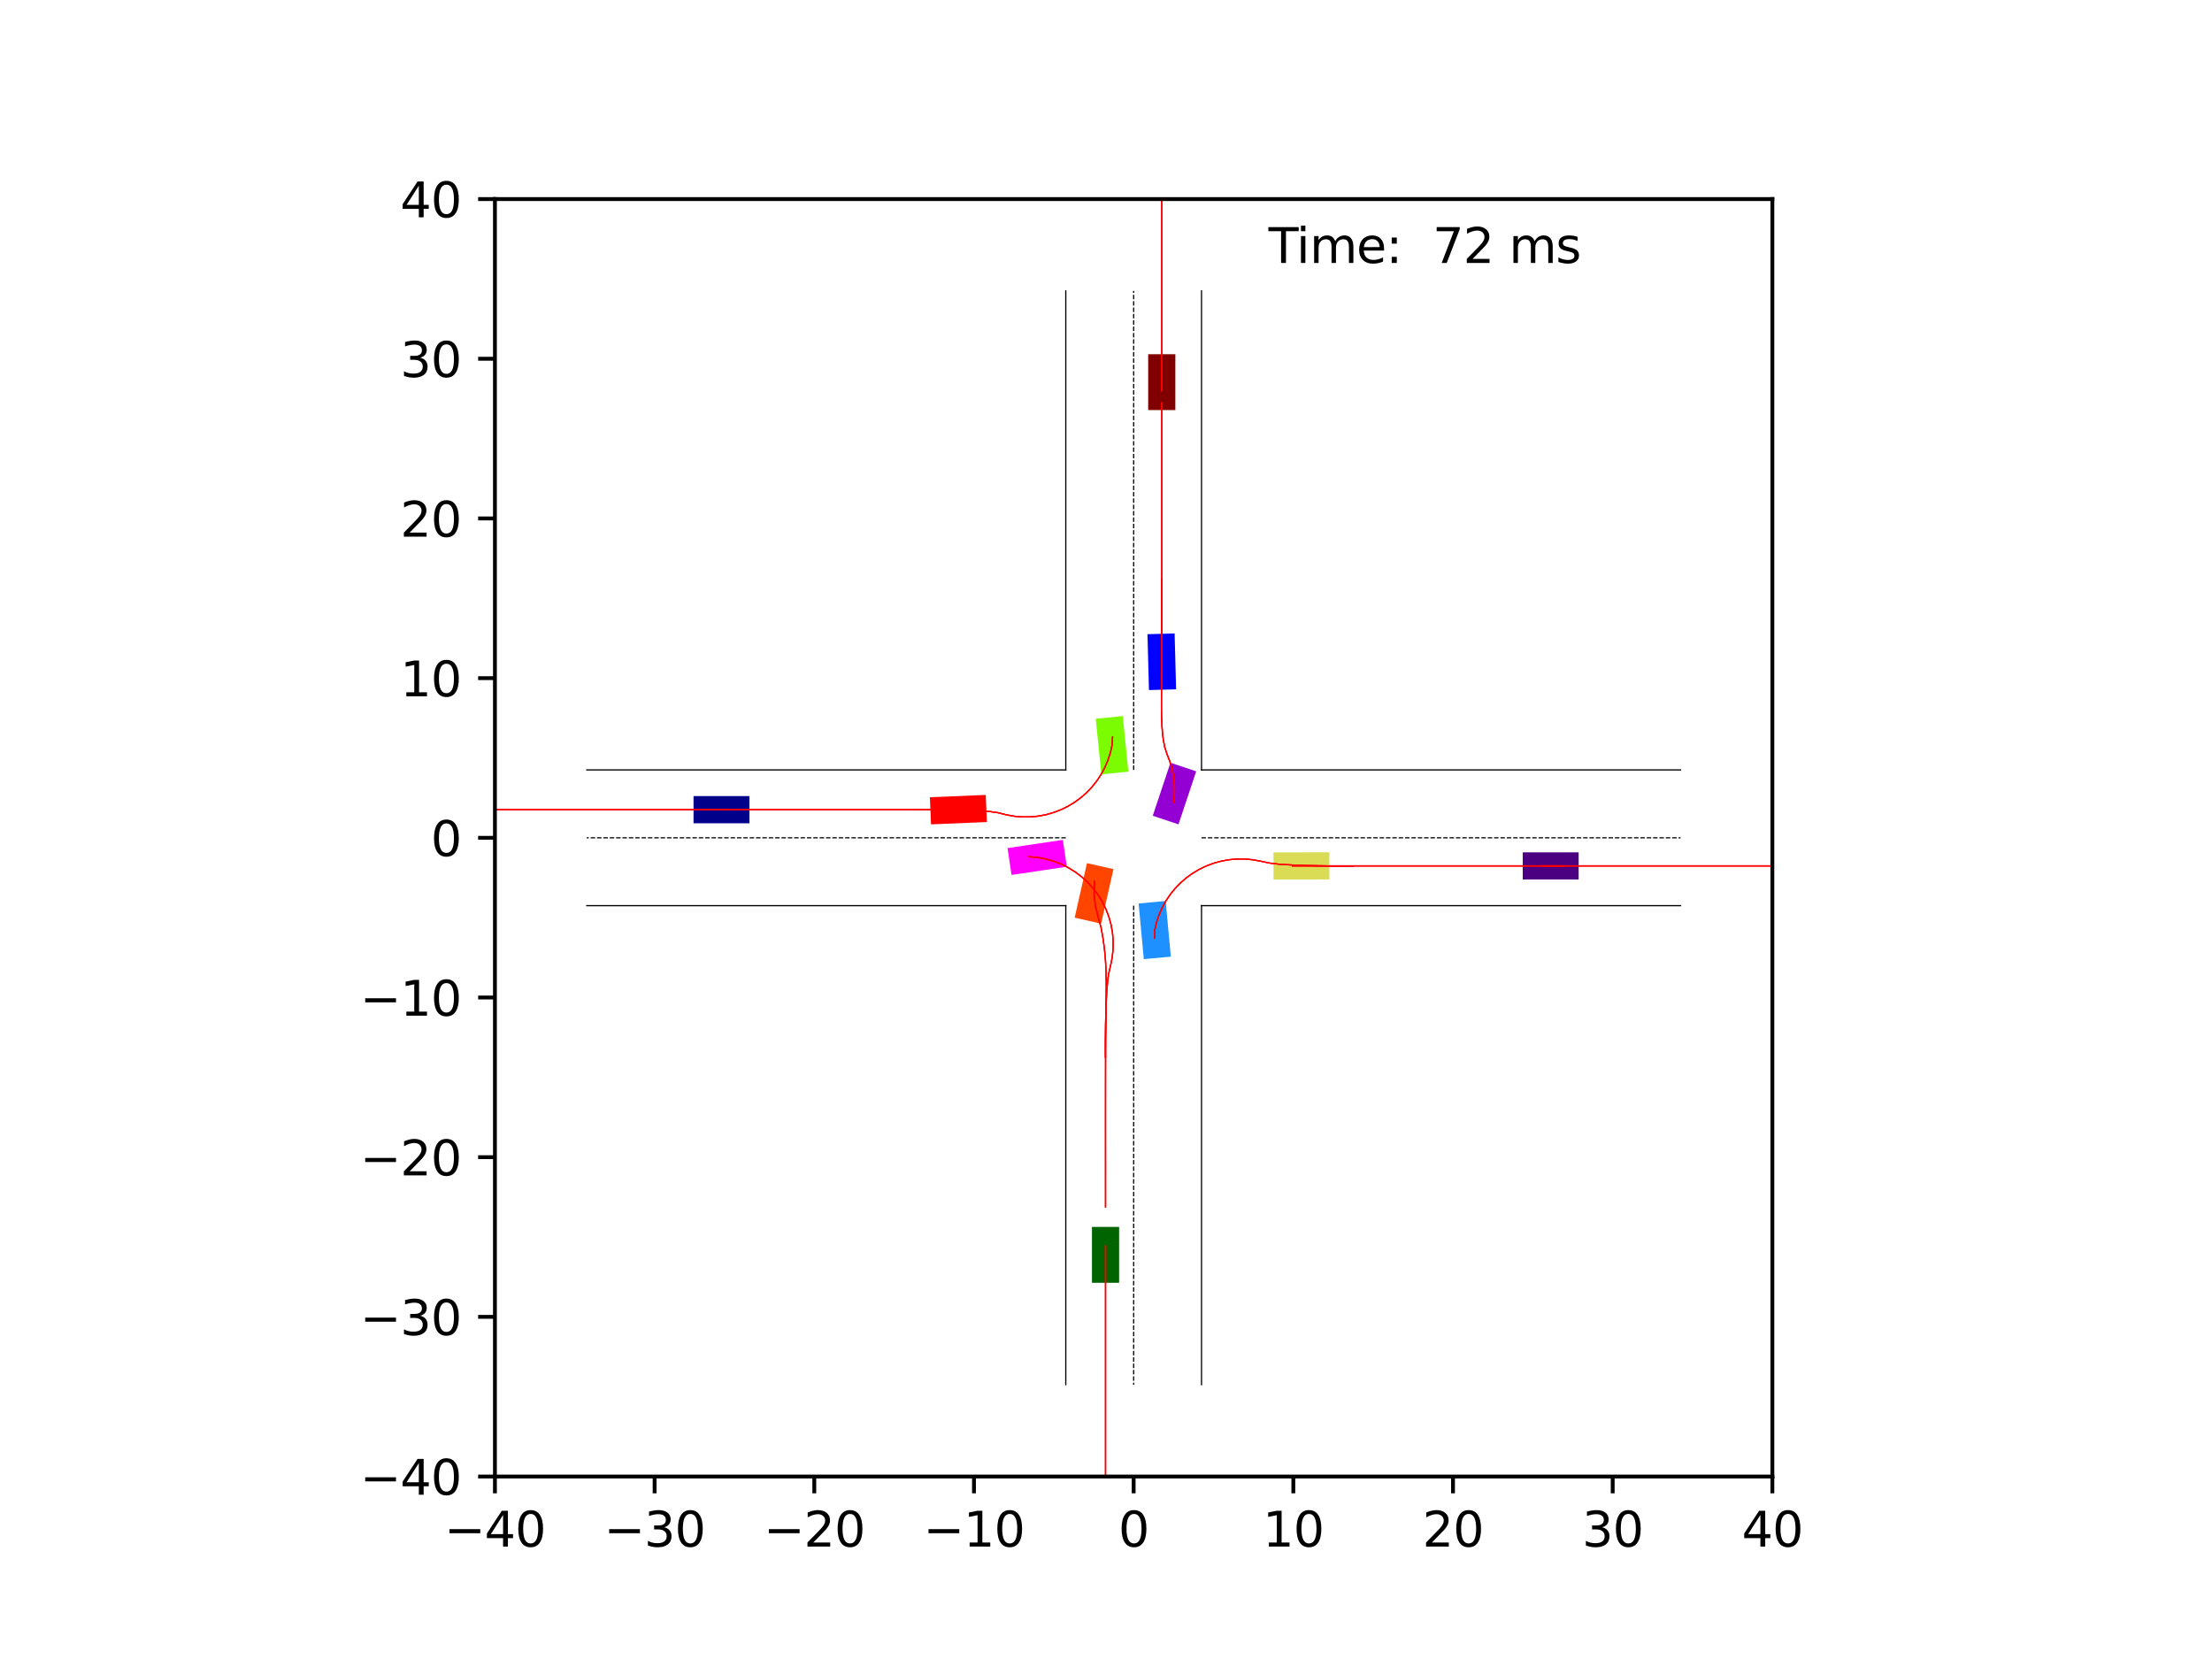 <?xml version="1.0" encoding="utf-8" standalone="no"?>
<!DOCTYPE svg PUBLIC "-//W3C//DTD SVG 1.1//EN"
  "http://www.w3.org/Graphics/SVG/1.1/DTD/svg11.dtd">
<svg xmlns:xlink="http://www.w3.org/1999/xlink" width="460.8pt" height="345.6pt" viewBox="0 0 460.8 345.6" xmlns="http://www.w3.org/2000/svg" version="1.1">
 <defs>
  <style type="text/css">*{stroke-linejoin: round; stroke-linecap: butt}</style>
 </defs>
 <g id="figure_1">
  <g id="patch_1">
   <path d="M 0 345.6 
L 460.8 345.6 
L 460.8 0 
L 0 0 
z
" style="fill: #ffffff"/>
  </g>
  <g id="axes_1">
   <g id="patch_2">
    <path d="M 103.104 307.584 
L 369.216 307.584 
L 369.216 41.472 
L 103.104 41.472 
z
" style="fill: #ffffff"/>
   </g>
   <g id="patch_3">
    <path d="M 156.118 165.844 
L 144.475 165.845 
L 144.476 171.5 
L 156.118 171.499 
z
" clip-path="url(#p93fd7bf0ef)" style="fill: #00008b"/>
   </g>
   <g id="patch_4">
    <path d="M 244.843 85.43 
L 244.843 73.788 
L 239.188 73.788 
L 239.189 85.43 
z
" clip-path="url(#p93fd7bf0ef)" style="fill: #800000"/>
   </g>
   <g id="patch_5">
    <path d="M 227.476 255.587 
L 227.477 267.229 
L 233.132 267.229 
L 233.131 255.587 
z
" clip-path="url(#p93fd7bf0ef)" style="fill: #006400"/>
   </g>
   <g id="patch_6">
    <path d="M 317.218 183.211 
L 328.861 183.211 
L 328.861 177.556 
L 317.218 177.556 
z
" clip-path="url(#p93fd7bf0ef)" style="fill: #4b0082"/>
   </g>
   <g id="patch_7">
    <path d="M 245.003 143.6 
L 244.694 131.962 
L 239.041 132.112 
L 239.35 143.75 
z
" clip-path="url(#p93fd7bf0ef)" style="fill: #0000ff"/>
   </g>
   <g id="patch_8">
    <path d="M 205.349 165.597 
L 193.717 166.079 
L 193.951 171.729 
L 205.583 171.248 
z
" clip-path="url(#p93fd7bf0ef)" style="fill: #ff0000"/>
   </g>
   <g id="patch_9">
    <path d="M 265.296 183.221 
L 276.939 183.204 
L 276.93 177.549 
L 265.288 177.566 
z
" clip-path="url(#p93fd7bf0ef)" style="fill: #dbdc56"/>
   </g>
   <g id="patch_10">
    <path d="M 245.505 171.728 
L 249.189 160.683 
L 243.825 158.894 
L 240.141 169.938 
z
" clip-path="url(#p93fd7bf0ef)" style="fill: #9400d3"/>
   </g>
   <g id="patch_11">
    <path d="M 243.905 199.284 
L 242.825 187.692 
L 237.194 188.216 
L 238.274 199.808 
z
" clip-path="url(#p93fd7bf0ef)" style="fill: #1e90ff"/>
   </g>
   <g id="patch_12">
    <path d="M 226.437 179.812 
L 223.874 191.169 
L 229.39 192.414 
L 231.953 181.057 
z
" clip-path="url(#p93fd7bf0ef)" style="fill: #ff4500"/>
   </g>
   <g id="patch_13">
    <path d="M 228.263 149.732 
L 229.431 161.315 
L 235.057 160.748 
L 233.89 149.165 
z
" clip-path="url(#p93fd7bf0ef)" style="fill: #7cfc00"/>
   </g>
   <g id="patch_14">
    <path d="M 210.722 182.266 
L 222.238 180.555 
L 221.406 174.961 
L 209.89 176.673 
z
" clip-path="url(#p93fd7bf0ef)" style="fill: #ff00ff"/>
   </g>
   <g id="matplotlib.axis_1">
    <g id="xtick_1">
     <g id="line2d_1">
      <defs>
       <path id="m3664835c4f" d="M 0 0 
L 0 3.5 
" style="stroke: #000000; stroke-width: 0.8"/>
      </defs>
      <g>
       <use xlink:href="#m3664835c4f" x="103.104" y="307.584" style="stroke: #000000; stroke-width: 0.8"/>
      </g>
     </g>
     <g id="text_1">
      <!-- −40 -->
      <g transform="translate(92.552 322.182) scale(0.1 -0.1)">
       <defs>
        <path id="DejaVuSans-2212" d="M 678 2272 
L 4684 2272 
L 4684 1741 
L 678 1741 
L 678 2272 
z
" transform="scale(0.016)"/>
        <path id="DejaVuSans-34" d="M 2419 4116 
L 825 1625 
L 2419 1625 
L 2419 4116 
z
M 2253 4666 
L 3047 4666 
L 3047 1625 
L 3713 1625 
L 3713 1100 
L 3047 1100 
L 3047 0 
L 2419 0 
L 2419 1100 
L 313 1100 
L 313 1709 
L 2253 4666 
z
" transform="scale(0.016)"/>
        <path id="DejaVuSans-30" d="M 2034 4250 
Q 1547 4250 1301 3770 
Q 1056 3291 1056 2328 
Q 1056 1369 1301 889 
Q 1547 409 2034 409 
Q 2525 409 2770 889 
Q 3016 1369 3016 2328 
Q 3016 3291 2770 3770 
Q 2525 4250 2034 4250 
z
M 2034 4750 
Q 2819 4750 3233 4129 
Q 3647 3509 3647 2328 
Q 3647 1150 3233 529 
Q 2819 -91 2034 -91 
Q 1250 -91 836 529 
Q 422 1150 422 2328 
Q 422 3509 836 4129 
Q 1250 4750 2034 4750 
z
" transform="scale(0.016)"/>
       </defs>
       <use xlink:href="#DejaVuSans-2212"/>
       <use xlink:href="#DejaVuSans-34" x="83.789"/>
       <use xlink:href="#DejaVuSans-30" x="147.412"/>
      </g>
     </g>
    </g>
    <g id="xtick_2">
     <g id="line2d_2">
      <g>
       <use xlink:href="#m3664835c4f" x="136.368" y="307.584" style="stroke: #000000; stroke-width: 0.8"/>
      </g>
     </g>
     <g id="text_2">
      <!-- −30 -->
      <g transform="translate(125.816 322.182) scale(0.1 -0.1)">
       <defs>
        <path id="DejaVuSans-33" d="M 2597 2516 
Q 3050 2419 3304 2112 
Q 3559 1806 3559 1356 
Q 3559 666 3084 287 
Q 2609 -91 1734 -91 
Q 1441 -91 1130 -33 
Q 819 25 488 141 
L 488 750 
Q 750 597 1062 519 
Q 1375 441 1716 441 
Q 2309 441 2620 675 
Q 2931 909 2931 1356 
Q 2931 1769 2642 2001 
Q 2353 2234 1838 2234 
L 1294 2234 
L 1294 2753 
L 1863 2753 
Q 2328 2753 2575 2939 
Q 2822 3125 2822 3475 
Q 2822 3834 2567 4026 
Q 2313 4219 1838 4219 
Q 1578 4219 1281 4162 
Q 984 4106 628 3988 
L 628 4550 
Q 988 4650 1302 4700 
Q 1616 4750 1894 4750 
Q 2613 4750 3031 4423 
Q 3450 4097 3450 3541 
Q 3450 3153 3228 2886 
Q 3006 2619 2597 2516 
z
" transform="scale(0.016)"/>
       </defs>
       <use xlink:href="#DejaVuSans-2212"/>
       <use xlink:href="#DejaVuSans-33" x="83.789"/>
       <use xlink:href="#DejaVuSans-30" x="147.412"/>
      </g>
     </g>
    </g>
    <g id="xtick_3">
     <g id="line2d_3">
      <g>
       <use xlink:href="#m3664835c4f" x="169.632" y="307.584" style="stroke: #000000; stroke-width: 0.8"/>
      </g>
     </g>
     <g id="text_3">
      <!-- −20 -->
      <g transform="translate(159.08 322.182) scale(0.1 -0.1)">
       <defs>
        <path id="DejaVuSans-32" d="M 1228 531 
L 3431 531 
L 3431 0 
L 469 0 
L 469 531 
Q 828 903 1448 1529 
Q 2069 2156 2228 2338 
Q 2531 2678 2651 2914 
Q 2772 3150 2772 3378 
Q 2772 3750 2511 3984 
Q 2250 4219 1831 4219 
Q 1534 4219 1204 4116 
Q 875 4013 500 3803 
L 500 4441 
Q 881 4594 1212 4672 
Q 1544 4750 1819 4750 
Q 2544 4750 2975 4387 
Q 3406 4025 3406 3419 
Q 3406 3131 3298 2873 
Q 3191 2616 2906 2266 
Q 2828 2175 2409 1742 
Q 1991 1309 1228 531 
z
" transform="scale(0.016)"/>
       </defs>
       <use xlink:href="#DejaVuSans-2212"/>
       <use xlink:href="#DejaVuSans-32" x="83.789"/>
       <use xlink:href="#DejaVuSans-30" x="147.412"/>
      </g>
     </g>
    </g>
    <g id="xtick_4">
     <g id="line2d_4">
      <g>
       <use xlink:href="#m3664835c4f" x="202.896" y="307.584" style="stroke: #000000; stroke-width: 0.8"/>
      </g>
     </g>
     <g id="text_4">
      <!-- −10 -->
      <g transform="translate(192.344 322.182) scale(0.1 -0.1)">
       <defs>
        <path id="DejaVuSans-31" d="M 794 531 
L 1825 531 
L 1825 4091 
L 703 3866 
L 703 4441 
L 1819 4666 
L 2450 4666 
L 2450 531 
L 3481 531 
L 3481 0 
L 794 0 
L 794 531 
z
" transform="scale(0.016)"/>
       </defs>
       <use xlink:href="#DejaVuSans-2212"/>
       <use xlink:href="#DejaVuSans-31" x="83.789"/>
       <use xlink:href="#DejaVuSans-30" x="147.412"/>
      </g>
     </g>
    </g>
    <g id="xtick_5">
     <g id="line2d_5">
      <g>
       <use xlink:href="#m3664835c4f" x="236.16" y="307.584" style="stroke: #000000; stroke-width: 0.8"/>
      </g>
     </g>
     <g id="text_5">
      <!-- 0 -->
      <g transform="translate(232.979 322.182) scale(0.1 -0.1)">
       <use xlink:href="#DejaVuSans-30"/>
      </g>
     </g>
    </g>
    <g id="xtick_6">
     <g id="line2d_6">
      <g>
       <use xlink:href="#m3664835c4f" x="269.424" y="307.584" style="stroke: #000000; stroke-width: 0.8"/>
      </g>
     </g>
     <g id="text_6">
      <!-- 10 -->
      <g transform="translate(263.062 322.182) scale(0.1 -0.1)">
       <use xlink:href="#DejaVuSans-31"/>
       <use xlink:href="#DejaVuSans-30" x="63.623"/>
      </g>
     </g>
    </g>
    <g id="xtick_7">
     <g id="line2d_7">
      <g>
       <use xlink:href="#m3664835c4f" x="302.688" y="307.584" style="stroke: #000000; stroke-width: 0.8"/>
      </g>
     </g>
     <g id="text_7">
      <!-- 20 -->
      <g transform="translate(296.325 322.182) scale(0.1 -0.1)">
       <use xlink:href="#DejaVuSans-32"/>
       <use xlink:href="#DejaVuSans-30" x="63.623"/>
      </g>
     </g>
    </g>
    <g id="xtick_8">
     <g id="line2d_8">
      <g>
       <use xlink:href="#m3664835c4f" x="335.952" y="307.584" style="stroke: #000000; stroke-width: 0.8"/>
      </g>
     </g>
     <g id="text_8">
      <!-- 30 -->
      <g transform="translate(329.589 322.182) scale(0.1 -0.1)">
       <use xlink:href="#DejaVuSans-33"/>
       <use xlink:href="#DejaVuSans-30" x="63.623"/>
      </g>
     </g>
    </g>
    <g id="xtick_9">
     <g id="line2d_9">
      <g>
       <use xlink:href="#m3664835c4f" x="369.216" y="307.584" style="stroke: #000000; stroke-width: 0.8"/>
      </g>
     </g>
     <g id="text_9">
      <!-- 40 -->
      <g transform="translate(362.853 322.182) scale(0.1 -0.1)">
       <use xlink:href="#DejaVuSans-34"/>
       <use xlink:href="#DejaVuSans-30" x="63.623"/>
      </g>
     </g>
    </g>
   </g>
   <g id="matplotlib.axis_2">
    <g id="ytick_1">
     <g id="line2d_10">
      <defs>
       <path id="m9628ee731e" d="M 0 0 
L -3.5 0 
" style="stroke: #000000; stroke-width: 0.8"/>
      </defs>
      <g>
       <use xlink:href="#m9628ee731e" x="103.104" y="307.584" style="stroke: #000000; stroke-width: 0.8"/>
      </g>
     </g>
     <g id="text_10">
      <!-- −40 -->
      <g transform="translate(74.999 311.383) scale(0.1 -0.1)">
       <use xlink:href="#DejaVuSans-2212"/>
       <use xlink:href="#DejaVuSans-34" x="83.789"/>
       <use xlink:href="#DejaVuSans-30" x="147.412"/>
      </g>
     </g>
    </g>
    <g id="ytick_2">
     <g id="line2d_11">
      <g>
       <use xlink:href="#m9628ee731e" x="103.104" y="274.32" style="stroke: #000000; stroke-width: 0.8"/>
      </g>
     </g>
     <g id="text_11">
      <!-- −30 -->
      <g transform="translate(74.999 278.119) scale(0.1 -0.1)">
       <use xlink:href="#DejaVuSans-2212"/>
       <use xlink:href="#DejaVuSans-33" x="83.789"/>
       <use xlink:href="#DejaVuSans-30" x="147.412"/>
      </g>
     </g>
    </g>
    <g id="ytick_3">
     <g id="line2d_12">
      <g>
       <use xlink:href="#m9628ee731e" x="103.104" y="241.056" style="stroke: #000000; stroke-width: 0.8"/>
      </g>
     </g>
     <g id="text_12">
      <!-- −20 -->
      <g transform="translate(74.999 244.855) scale(0.1 -0.1)">
       <use xlink:href="#DejaVuSans-2212"/>
       <use xlink:href="#DejaVuSans-32" x="83.789"/>
       <use xlink:href="#DejaVuSans-30" x="147.412"/>
      </g>
     </g>
    </g>
    <g id="ytick_4">
     <g id="line2d_13">
      <g>
       <use xlink:href="#m9628ee731e" x="103.104" y="207.792" style="stroke: #000000; stroke-width: 0.8"/>
      </g>
     </g>
     <g id="text_13">
      <!-- −10 -->
      <g transform="translate(74.999 211.591) scale(0.1 -0.1)">
       <use xlink:href="#DejaVuSans-2212"/>
       <use xlink:href="#DejaVuSans-31" x="83.789"/>
       <use xlink:href="#DejaVuSans-30" x="147.412"/>
      </g>
     </g>
    </g>
    <g id="ytick_5">
     <g id="line2d_14">
      <g>
       <use xlink:href="#m9628ee731e" x="103.104" y="174.528" style="stroke: #000000; stroke-width: 0.8"/>
      </g>
     </g>
     <g id="text_14">
      <!-- 0 -->
      <g transform="translate(89.742 178.327) scale(0.1 -0.1)">
       <use xlink:href="#DejaVuSans-30"/>
      </g>
     </g>
    </g>
    <g id="ytick_6">
     <g id="line2d_15">
      <g>
       <use xlink:href="#m9628ee731e" x="103.104" y="141.264" style="stroke: #000000; stroke-width: 0.8"/>
      </g>
     </g>
     <g id="text_15">
      <!-- 10 -->
      <g transform="translate(83.379 145.063) scale(0.1 -0.1)">
       <use xlink:href="#DejaVuSans-31"/>
       <use xlink:href="#DejaVuSans-30" x="63.623"/>
      </g>
     </g>
    </g>
    <g id="ytick_7">
     <g id="line2d_16">
      <g>
       <use xlink:href="#m9628ee731e" x="103.104" y="108" style="stroke: #000000; stroke-width: 0.8"/>
      </g>
     </g>
     <g id="text_16">
      <!-- 20 -->
      <g transform="translate(83.379 111.799) scale(0.1 -0.1)">
       <use xlink:href="#DejaVuSans-32"/>
       <use xlink:href="#DejaVuSans-30" x="63.623"/>
      </g>
     </g>
    </g>
    <g id="ytick_8">
     <g id="line2d_17">
      <g>
       <use xlink:href="#m9628ee731e" x="103.104" y="74.736" style="stroke: #000000; stroke-width: 0.8"/>
      </g>
     </g>
     <g id="text_17">
      <!-- 30 -->
      <g transform="translate(83.379 78.535) scale(0.1 -0.1)">
       <use xlink:href="#DejaVuSans-33"/>
       <use xlink:href="#DejaVuSans-30" x="63.623"/>
      </g>
     </g>
    </g>
    <g id="ytick_9">
     <g id="line2d_18">
      <g>
       <use xlink:href="#m9628ee731e" x="103.104" y="41.472" style="stroke: #000000; stroke-width: 0.8"/>
      </g>
     </g>
     <g id="text_18">
      <!-- 40 -->
      <g transform="translate(83.379 45.271) scale(0.1 -0.1)">
       <use xlink:href="#DejaVuSans-34"/>
       <use xlink:href="#DejaVuSans-30" x="63.623"/>
      </g>
     </g>
    </g>
   </g>
   <g id="line2d_19">
    <path d="M 250.297 288.457 
L 250.297 188.665 
" clip-path="url(#p93fd7bf0ef)" style="fill: none; stroke: #000000; stroke-width: 0.25; stroke-linecap: square"/>
   </g>
   <g id="line2d_20">
    <path d="M 250.297 188.665 
L 350.089 188.665 
" clip-path="url(#p93fd7bf0ef)" style="fill: none; stroke: #000000; stroke-width: 0.25; stroke-linecap: square"/>
   </g>
   <g id="line2d_21">
    <path d="M 350.089 160.391 
L 250.297 160.391 
" clip-path="url(#p93fd7bf0ef)" style="fill: none; stroke: #000000; stroke-width: 0.25; stroke-linecap: square"/>
   </g>
   <g id="line2d_22">
    <path d="M 250.297 160.391 
L 250.297 60.599 
" clip-path="url(#p93fd7bf0ef)" style="fill: none; stroke: #000000; stroke-width: 0.25; stroke-linecap: square"/>
   </g>
   <g id="line2d_23">
    <path d="M 222.023 60.599 
L 222.023 160.391 
" clip-path="url(#p93fd7bf0ef)" style="fill: none; stroke: #000000; stroke-width: 0.25; stroke-linecap: square"/>
   </g>
   <g id="line2d_24">
    <path d="M 222.023 160.391 
L 122.231 160.391 
" clip-path="url(#p93fd7bf0ef)" style="fill: none; stroke: #000000; stroke-width: 0.25; stroke-linecap: square"/>
   </g>
   <g id="line2d_25">
    <path d="M 122.231 188.665 
L 222.023 188.665 
" clip-path="url(#p93fd7bf0ef)" style="fill: none; stroke: #000000; stroke-width: 0.25; stroke-linecap: square"/>
   </g>
   <g id="line2d_26">
    <path d="M 222.023 188.665 
L 222.023 288.457 
" clip-path="url(#p93fd7bf0ef)" style="fill: none; stroke: #000000; stroke-width: 0.25; stroke-linecap: square"/>
   </g>
   <g id="line2d_27">
    <path d="M 250.297 174.528 
L 350.089 174.528 
" clip-path="url(#p93fd7bf0ef)" style="fill: none; stroke-dasharray: 0.925,0.4; stroke-dashoffset: 0; stroke: #000000; stroke-width: 0.25"/>
   </g>
   <g id="line2d_28">
    <path d="M 236.16 160.391 
L 236.16 60.599 
" clip-path="url(#p93fd7bf0ef)" style="fill: none; stroke-dasharray: 0.925,0.4; stroke-dashoffset: 0; stroke: #000000; stroke-width: 0.25"/>
   </g>
   <g id="line2d_29">
    <path d="M 222.023 174.528 
L 122.231 174.528 
" clip-path="url(#p93fd7bf0ef)" style="fill: none; stroke-dasharray: 0.925,0.4; stroke-dashoffset: 0; stroke: #000000; stroke-width: 0.25"/>
   </g>
   <g id="line2d_30">
    <path d="M 236.16 188.665 
L 236.16 288.457 
" clip-path="url(#p93fd7bf0ef)" style="fill: none; stroke-dasharray: 0.925,0.4; stroke-dashoffset: 0; stroke: #000000; stroke-width: 0.25"/>
   </g>
   <g id="line2d_31">
    <path d="M 152.184 168.672 
L 150.297 168.672 
L 148.409 168.672 
L 146.522 168.672 
L 144.634 168.672 
L 142.747 168.672 
L 140.859 168.672 
L 138.972 168.672 
L 137.084 168.672 
L 135.197 168.672 
L 133.309 168.672 
L 131.422 168.672 
L 129.534 168.672 
L 127.647 168.672 
L 125.759 168.672 
L 123.872 168.672 
L 121.984 168.672 
L 120.097 168.672 
L 118.209 168.672 
L 116.322 168.672 
L 114.434 168.672 
L 112.547 168.672 
L 110.659 168.672 
L 108.772 168.672 
L 106.884 168.672 
L 104.996 168.672 
L 103.109 168.672 
L 101.221 168.672 
L 99.334 168.672 
L 97.446 168.672 
L 95.559 168.672 
" clip-path="url(#p93fd7bf0ef)" style="fill: none; stroke: #ff0000; stroke-opacity: 0.2; stroke-width: 0.25; stroke-linecap: square"/>
   </g>
   <g id="line2d_32">
    <path d="M 152.184 168.672 
L 150.297 168.672 
L 148.409 168.672 
L 146.522 168.672 
L 144.634 168.672 
L 142.747 168.672 
L 140.859 168.672 
L 138.972 168.672 
L 137.084 168.672 
L 135.197 168.672 
L 133.309 168.672 
L 131.422 168.672 
L 129.534 168.672 
L 127.647 168.672 
L 125.759 168.672 
L 123.872 168.672 
L 121.984 168.672 
L 120.097 168.672 
L 118.209 168.672 
L 116.322 168.672 
L 114.434 168.672 
L 112.547 168.672 
L 110.659 168.672 
L 108.772 168.672 
L 106.884 168.672 
L 104.996 168.672 
L 103.109 168.672 
L 101.221 168.672 
L 99.334 168.672 
L 97.446 168.672 
L 95.559 168.672 
" clip-path="url(#p93fd7bf0ef)" style="fill: none; stroke: #ff0000; stroke-opacity: 0.4; stroke-width: 0.25; stroke-linecap: square"/>
   </g>
   <g id="line2d_33">
    <path d="M 152.184 168.672 
L 150.297 168.672 
L 148.409 168.672 
L 146.522 168.672 
L 144.634 168.672 
L 142.747 168.672 
L 140.859 168.672 
L 138.972 168.672 
L 137.084 168.672 
L 135.197 168.672 
L 133.309 168.672 
L 131.422 168.672 
L 129.534 168.672 
L 127.647 168.672 
L 125.759 168.672 
L 123.872 168.672 
L 121.984 168.672 
L 120.097 168.672 
L 118.209 168.672 
L 116.322 168.672 
L 114.434 168.672 
L 112.547 168.672 
L 110.659 168.672 
L 108.772 168.672 
L 106.884 168.672 
L 104.996 168.672 
L 103.109 168.672 
L 101.221 168.672 
L 99.334 168.672 
L 97.446 168.672 
L 95.559 168.672 
" clip-path="url(#p93fd7bf0ef)" style="fill: none; stroke: #ff0000; stroke-opacity: 0.6; stroke-width: 0.25; stroke-linecap: square"/>
   </g>
   <g id="line2d_34">
    <path d="M 152.184 168.672 
L 150.297 168.672 
L 148.409 168.672 
L 146.522 168.672 
L 144.634 168.672 
L 142.747 168.672 
L 140.859 168.672 
L 138.972 168.672 
L 137.084 168.672 
L 135.197 168.672 
L 133.309 168.672 
L 131.422 168.672 
L 129.534 168.672 
L 127.647 168.672 
L 125.759 168.672 
L 123.872 168.672 
L 121.984 168.672 
L 120.097 168.672 
L 118.209 168.672 
L 116.322 168.672 
L 114.434 168.672 
L 112.547 168.672 
L 110.659 168.672 
L 108.772 168.672 
L 106.884 168.672 
L 104.996 168.672 
L 103.109 168.672 
L 101.221 168.672 
L 99.334 168.672 
L 97.446 168.672 
L 95.559 168.672 
" clip-path="url(#p93fd7bf0ef)" style="fill: none; stroke: #ff0000; stroke-opacity: 0.8; stroke-width: 0.25; stroke-linecap: square"/>
   </g>
   <g id="line2d_35">
    <path d="M 152.184 168.672 
L 150.297 168.672 
L 148.409 168.672 
L 146.522 168.672 
L 144.634 168.672 
L 142.747 168.672 
L 140.859 168.672 
L 138.972 168.672 
L 137.084 168.672 
L 135.197 168.672 
L 133.309 168.672 
L 131.422 168.672 
L 129.534 168.672 
L 127.647 168.672 
L 125.759 168.672 
L 123.872 168.672 
L 121.984 168.672 
L 120.097 168.672 
L 118.209 168.672 
L 116.322 168.672 
L 114.434 168.672 
L 112.547 168.672 
L 110.659 168.672 
L 108.772 168.672 
L 106.884 168.672 
L 104.996 168.672 
L 103.109 168.672 
L 101.221 168.672 
L 99.334 168.672 
L 97.446 168.672 
L 95.559 168.672 
" clip-path="url(#p93fd7bf0ef)" style="fill: none; stroke: #ff0000; stroke-width: 0.25; stroke-linecap: square"/>
   </g>
   <g id="line2d_36">
    <path d="M 242.016 81.365 
L 242.016 79.609 
L 242.016 77.853 
L 242.016 76.097 
L 242.016 74.341 
L 242.016 72.585 
L 242.016 70.829 
L 242.016 69.073 
L 242.016 67.317 
L 242.016 65.561 
L 242.016 63.804 
L 242.016 62.048 
L 242.016 60.292 
L 242.016 58.536 
L 242.016 56.78 
L 242.016 55.024 
L 242.016 53.268 
L 242.016 51.512 
L 242.016 49.755 
L 242.016 47.999 
L 242.016 46.243 
L 242.016 44.487 
L 242.016 42.731 
L 242.016 40.975 
L 242.016 39.219 
L 242.016 37.463 
L 242.016 35.707 
L 242.016 33.95 
L 242.016 32.194 
L 242.016 30.438 
L 242.016 28.682 
" clip-path="url(#p93fd7bf0ef)" style="fill: none; stroke: #ff0000; stroke-opacity: 0.2; stroke-width: 0.25; stroke-linecap: square"/>
   </g>
   <g id="line2d_37">
    <path d="M 242.016 81.365 
L 242.016 79.609 
L 242.016 77.853 
L 242.016 76.097 
L 242.016 74.341 
L 242.016 72.585 
L 242.016 70.829 
L 242.016 69.073 
L 242.016 67.317 
L 242.016 65.561 
L 242.016 63.804 
L 242.016 62.048 
L 242.016 60.292 
L 242.016 58.536 
L 242.016 56.78 
L 242.016 55.024 
L 242.016 53.268 
L 242.016 51.512 
L 242.016 49.755 
L 242.016 47.999 
L 242.016 46.243 
L 242.016 44.487 
L 242.016 42.731 
L 242.016 40.975 
L 242.016 39.219 
L 242.016 37.463 
L 242.016 35.707 
L 242.016 33.95 
L 242.016 32.194 
L 242.016 30.438 
L 242.016 28.682 
" clip-path="url(#p93fd7bf0ef)" style="fill: none; stroke: #ff0000; stroke-opacity: 0.4; stroke-width: 0.25; stroke-linecap: square"/>
   </g>
   <g id="line2d_38">
    <path d="M 242.016 81.365 
L 242.016 79.609 
L 242.016 77.853 
L 242.016 76.097 
L 242.016 74.341 
L 242.016 72.585 
L 242.016 70.829 
L 242.016 69.073 
L 242.016 67.317 
L 242.016 65.561 
L 242.016 63.804 
L 242.016 62.048 
L 242.016 60.292 
L 242.016 58.536 
L 242.016 56.78 
L 242.016 55.024 
L 242.016 53.268 
L 242.016 51.512 
L 242.016 49.755 
L 242.016 47.999 
L 242.016 46.243 
L 242.016 44.487 
L 242.016 42.731 
L 242.016 40.975 
L 242.016 39.219 
L 242.016 37.463 
L 242.016 35.707 
L 242.016 33.95 
L 242.016 32.194 
L 242.016 30.438 
L 242.016 28.682 
" clip-path="url(#p93fd7bf0ef)" style="fill: none; stroke: #ff0000; stroke-opacity: 0.6; stroke-width: 0.25; stroke-linecap: square"/>
   </g>
   <g id="line2d_39">
    <path d="M 242.016 81.365 
L 242.016 79.609 
L 242.016 77.853 
L 242.016 76.097 
L 242.016 74.341 
L 242.016 72.585 
L 242.016 70.829 
L 242.016 69.073 
L 242.016 67.317 
L 242.016 65.561 
L 242.016 63.804 
L 242.016 62.048 
L 242.016 60.292 
L 242.016 58.536 
L 242.016 56.78 
L 242.016 55.024 
L 242.016 53.268 
L 242.016 51.512 
L 242.016 49.755 
L 242.016 47.999 
L 242.016 46.243 
L 242.016 44.487 
L 242.016 42.731 
L 242.016 40.975 
L 242.016 39.219 
L 242.016 37.463 
L 242.016 35.707 
L 242.016 33.95 
L 242.016 32.194 
L 242.016 30.438 
L 242.016 28.682 
" clip-path="url(#p93fd7bf0ef)" style="fill: none; stroke: #ff0000; stroke-opacity: 0.8; stroke-width: 0.25; stroke-linecap: square"/>
   </g>
   <g id="line2d_40">
    <path d="M 242.016 81.365 
L 242.016 79.609 
L 242.016 77.853 
L 242.016 76.097 
L 242.016 74.341 
L 242.016 72.585 
L 242.016 70.829 
L 242.016 69.073 
L 242.016 67.317 
L 242.016 65.561 
L 242.016 63.804 
L 242.016 62.048 
L 242.016 60.292 
L 242.016 58.536 
L 242.016 56.78 
L 242.016 55.024 
L 242.016 53.268 
L 242.016 51.512 
L 242.016 49.755 
L 242.016 47.999 
L 242.016 46.243 
L 242.016 44.487 
L 242.016 42.731 
L 242.016 40.975 
L 242.016 39.219 
L 242.016 37.463 
L 242.016 35.707 
L 242.016 33.95 
L 242.016 32.194 
L 242.016 30.438 
L 242.016 28.682 
" clip-path="url(#p93fd7bf0ef)" style="fill: none; stroke: #ff0000; stroke-width: 0.25; stroke-linecap: square"/>
   </g>
   <g id="line2d_41">
    <path d="M 230.304 259.543 
L 230.304 261.408 
L 230.304 263.273 
L 230.304 265.138 
L 230.304 267.003 
L 230.304 268.868 
L 230.304 270.733 
L 230.304 272.598 
L 230.304 274.463 
L 230.304 276.328 
L 230.304 278.193 
L 230.304 280.058 
L 230.304 281.923 
L 230.304 283.788 
L 230.304 285.653 
L 230.304 287.519 
L 230.304 289.384 
L 230.304 291.249 
L 230.304 293.114 
L 230.304 294.979 
L 230.304 296.844 
L 230.304 298.71 
L 230.304 300.575 
L 230.304 302.44 
L 230.304 304.305 
L 230.304 306.17 
L 230.304 308.035 
L 230.304 309.901 
L 230.304 311.766 
L 230.304 313.631 
L 230.304 315.496 
" clip-path="url(#p93fd7bf0ef)" style="fill: none; stroke: #ff0000; stroke-opacity: 0.2; stroke-width: 0.25; stroke-linecap: square"/>
   </g>
   <g id="line2d_42">
    <path d="M 230.304 259.543 
L 230.304 261.408 
L 230.304 263.273 
L 230.304 265.138 
L 230.304 267.003 
L 230.304 268.868 
L 230.304 270.733 
L 230.304 272.598 
L 230.304 274.463 
L 230.304 276.328 
L 230.304 278.193 
L 230.304 280.058 
L 230.304 281.923 
L 230.304 283.788 
L 230.304 285.653 
L 230.304 287.519 
L 230.304 289.384 
L 230.304 291.249 
L 230.304 293.114 
L 230.304 294.979 
L 230.304 296.844 
L 230.304 298.71 
L 230.304 300.575 
L 230.304 302.44 
L 230.304 304.305 
L 230.304 306.17 
L 230.304 308.035 
L 230.304 309.901 
L 230.304 311.766 
L 230.304 313.631 
L 230.304 315.496 
" clip-path="url(#p93fd7bf0ef)" style="fill: none; stroke: #ff0000; stroke-opacity: 0.4; stroke-width: 0.25; stroke-linecap: square"/>
   </g>
   <g id="line2d_43">
    <path d="M 230.304 259.543 
L 230.304 261.408 
L 230.304 263.273 
L 230.304 265.138 
L 230.304 267.003 
L 230.304 268.868 
L 230.304 270.733 
L 230.304 272.598 
L 230.304 274.463 
L 230.304 276.328 
L 230.304 278.193 
L 230.304 280.058 
L 230.304 281.923 
L 230.304 283.788 
L 230.304 285.653 
L 230.304 287.519 
L 230.304 289.384 
L 230.304 291.249 
L 230.304 293.114 
L 230.304 294.979 
L 230.304 296.844 
L 230.304 298.71 
L 230.304 300.575 
L 230.304 302.44 
L 230.304 304.305 
L 230.304 306.17 
L 230.304 308.035 
L 230.304 309.901 
L 230.304 311.766 
L 230.304 313.631 
L 230.304 315.496 
" clip-path="url(#p93fd7bf0ef)" style="fill: none; stroke: #ff0000; stroke-opacity: 0.6; stroke-width: 0.25; stroke-linecap: square"/>
   </g>
   <g id="line2d_44">
    <path d="M 230.304 259.543 
L 230.304 261.408 
L 230.304 263.273 
L 230.304 265.138 
L 230.304 267.003 
L 230.304 268.868 
L 230.304 270.733 
L 230.304 272.598 
L 230.304 274.463 
L 230.304 276.328 
L 230.304 278.193 
L 230.304 280.058 
L 230.304 281.923 
L 230.304 283.788 
L 230.304 285.653 
L 230.304 287.519 
L 230.304 289.384 
L 230.304 291.249 
L 230.304 293.114 
L 230.304 294.979 
L 230.304 296.844 
L 230.304 298.71 
L 230.304 300.575 
L 230.304 302.44 
L 230.304 304.305 
L 230.304 306.17 
L 230.304 308.035 
L 230.304 309.901 
L 230.304 311.766 
L 230.304 313.631 
L 230.304 315.496 
" clip-path="url(#p93fd7bf0ef)" style="fill: none; stroke: #ff0000; stroke-opacity: 0.8; stroke-width: 0.25; stroke-linecap: square"/>
   </g>
   <g id="line2d_45">
    <path d="M 230.304 259.543 
L 230.304 261.408 
L 230.304 263.273 
L 230.304 265.138 
L 230.304 267.003 
L 230.304 268.868 
L 230.304 270.733 
L 230.304 272.598 
L 230.304 274.463 
L 230.304 276.328 
L 230.304 278.193 
L 230.304 280.058 
L 230.304 281.923 
L 230.304 283.788 
L 230.304 285.653 
L 230.304 287.519 
L 230.304 289.384 
L 230.304 291.249 
L 230.304 293.114 
L 230.304 294.979 
L 230.304 296.844 
L 230.304 298.71 
L 230.304 300.575 
L 230.304 302.44 
L 230.304 304.305 
L 230.304 306.17 
L 230.304 308.035 
L 230.304 309.901 
L 230.304 311.766 
L 230.304 313.631 
L 230.304 315.496 
" clip-path="url(#p93fd7bf0ef)" style="fill: none; stroke: #ff0000; stroke-width: 0.25; stroke-linecap: square"/>
   </g>
   <g id="line2d_46">
    <path d="M 321.175 180.384 
L 323.04 180.384 
L 324.905 180.384 
L 326.77 180.384 
L 328.635 180.384 
L 330.5 180.384 
L 332.365 180.384 
L 334.23 180.384 
L 336.095 180.384 
L 337.96 180.384 
L 339.825 180.384 
L 341.69 180.384 
L 343.555 180.384 
L 345.42 180.384 
L 347.285 180.384 
L 349.151 180.384 
L 351.016 180.384 
L 352.881 180.384 
L 354.746 180.384 
L 356.611 180.384 
L 358.476 180.384 
L 360.342 180.384 
L 362.207 180.384 
L 364.072 180.384 
L 365.937 180.384 
L 367.802 180.384 
L 369.667 180.384 
L 371.533 180.384 
L 373.398 180.384 
L 375.263 180.384 
L 377.128 180.384 
" clip-path="url(#p93fd7bf0ef)" style="fill: none; stroke: #ff0000; stroke-opacity: 0.2; stroke-width: 0.25; stroke-linecap: square"/>
   </g>
   <g id="line2d_47">
    <path d="M 321.175 180.384 
L 323.04 180.384 
L 324.905 180.384 
L 326.77 180.384 
L 328.635 180.384 
L 330.5 180.384 
L 332.365 180.384 
L 334.23 180.384 
L 336.095 180.384 
L 337.96 180.384 
L 339.825 180.384 
L 341.69 180.384 
L 343.555 180.384 
L 345.42 180.384 
L 347.285 180.384 
L 349.151 180.384 
L 351.016 180.384 
L 352.881 180.384 
L 354.746 180.384 
L 356.611 180.384 
L 358.476 180.384 
L 360.342 180.384 
L 362.207 180.384 
L 364.072 180.384 
L 365.937 180.384 
L 367.802 180.384 
L 369.667 180.384 
L 371.533 180.384 
L 373.398 180.384 
L 375.263 180.384 
L 377.128 180.384 
" clip-path="url(#p93fd7bf0ef)" style="fill: none; stroke: #ff0000; stroke-opacity: 0.4; stroke-width: 0.25; stroke-linecap: square"/>
   </g>
   <g id="line2d_48">
    <path d="M 321.175 180.384 
L 323.04 180.384 
L 324.905 180.384 
L 326.77 180.384 
L 328.635 180.384 
L 330.5 180.384 
L 332.365 180.384 
L 334.23 180.384 
L 336.095 180.384 
L 337.96 180.384 
L 339.825 180.384 
L 341.69 180.384 
L 343.555 180.384 
L 345.42 180.384 
L 347.285 180.384 
L 349.151 180.384 
L 351.016 180.384 
L 352.881 180.384 
L 354.746 180.384 
L 356.611 180.384 
L 358.476 180.384 
L 360.342 180.384 
L 362.207 180.384 
L 364.072 180.384 
L 365.937 180.384 
L 367.802 180.384 
L 369.667 180.384 
L 371.533 180.384 
L 373.398 180.384 
L 375.263 180.384 
L 377.128 180.384 
" clip-path="url(#p93fd7bf0ef)" style="fill: none; stroke: #ff0000; stroke-opacity: 0.6; stroke-width: 0.25; stroke-linecap: square"/>
   </g>
   <g id="line2d_49">
    <path d="M 321.175 180.384 
L 323.04 180.384 
L 324.905 180.384 
L 326.77 180.384 
L 328.635 180.384 
L 330.5 180.384 
L 332.365 180.384 
L 334.23 180.384 
L 336.095 180.384 
L 337.96 180.384 
L 339.825 180.384 
L 341.69 180.384 
L 343.555 180.384 
L 345.42 180.384 
L 347.285 180.384 
L 349.151 180.384 
L 351.016 180.384 
L 352.881 180.384 
L 354.746 180.384 
L 356.611 180.384 
L 358.476 180.384 
L 360.342 180.384 
L 362.207 180.384 
L 364.072 180.384 
L 365.937 180.384 
L 367.802 180.384 
L 369.667 180.384 
L 371.533 180.384 
L 373.398 180.384 
L 375.263 180.384 
L 377.128 180.384 
" clip-path="url(#p93fd7bf0ef)" style="fill: none; stroke: #ff0000; stroke-opacity: 0.8; stroke-width: 0.25; stroke-linecap: square"/>
   </g>
   <g id="line2d_50">
    <path d="M 321.175 180.384 
L 323.04 180.384 
L 324.905 180.384 
L 326.77 180.384 
L 328.635 180.384 
L 330.5 180.384 
L 332.365 180.384 
L 334.23 180.384 
L 336.095 180.384 
L 337.96 180.384 
L 339.825 180.384 
L 341.69 180.384 
L 343.555 180.384 
L 345.42 180.384 
L 347.285 180.384 
L 349.151 180.384 
L 351.016 180.384 
L 352.881 180.384 
L 354.746 180.384 
L 356.611 180.384 
L 358.476 180.384 
L 360.342 180.384 
L 362.207 180.384 
L 364.072 180.384 
L 365.937 180.384 
L 367.802 180.384 
L 369.667 180.384 
L 371.533 180.384 
L 373.398 180.384 
L 375.263 180.384 
L 377.128 180.384 
" clip-path="url(#p93fd7bf0ef)" style="fill: none; stroke: #ff0000; stroke-width: 0.25; stroke-linecap: square"/>
   </g>
   <g id="line2d_51">
    <path d="M 242.057 139.626 
L 242.022 137.856 
L 242.013 136.066 
L 242.013 134.259 
L 242.015 132.436 
L 242.016 130.601 
L 242.016 128.754 
L 242.016 126.899 
L 242.016 125.038 
L 242.016 123.171 
L 242.016 121.301 
L 242.016 119.429 
L 242.016 117.555 
L 242.016 115.681 
L 242.016 113.807 
L 242.016 111.934 
L 242.016 110.061 
L 242.016 108.189 
L 242.016 106.318 
L 242.016 104.448 
L 242.016 102.579 
L 242.016 100.71 
L 242.016 98.843 
L 242.016 96.976 
L 242.016 95.11 
L 242.016 93.244 
L 242.016 91.378 
L 242.016 89.513 
L 242.016 87.647 
L 242.016 85.782 
L 242.016 83.917 
" clip-path="url(#p93fd7bf0ef)" style="fill: none; stroke: #ff0000; stroke-opacity: 0.2; stroke-width: 0.25; stroke-linecap: square"/>
   </g>
   <g id="line2d_52">
    <path d="M 242.057 139.626 
L 242.022 137.856 
L 242.013 136.066 
L 242.013 134.259 
L 242.015 132.436 
L 242.016 130.601 
L 242.016 128.754 
L 242.016 126.899 
L 242.016 125.038 
L 242.016 123.171 
L 242.016 121.301 
L 242.016 119.429 
L 242.016 117.555 
L 242.016 115.681 
L 242.016 113.807 
L 242.016 111.934 
L 242.016 110.061 
L 242.016 108.189 
L 242.016 106.318 
L 242.016 104.448 
L 242.016 102.578 
L 242.016 100.71 
L 242.016 98.843 
L 242.016 96.976 
L 242.016 95.109 
L 242.016 93.243 
L 242.016 91.378 
L 242.016 89.512 
L 242.016 87.647 
L 242.016 85.782 
L 242.016 83.917 
" clip-path="url(#p93fd7bf0ef)" style="fill: none; stroke: #ff0000; stroke-opacity: 0.4; stroke-width: 0.25; stroke-linecap: square"/>
   </g>
   <g id="line2d_53">
    <path d="M 242.057 139.626 
L 242.022 137.856 
L 242.013 136.066 
L 242.013 134.259 
L 242.015 132.436 
L 242.016 130.601 
L 242.016 128.754 
L 242.016 126.899 
L 242.016 125.038 
L 242.016 123.171 
L 242.016 121.301 
L 242.016 119.429 
L 242.016 117.555 
L 242.016 115.681 
L 242.016 113.807 
L 242.016 111.934 
L 242.016 110.061 
L 242.016 108.189 
L 242.016 106.318 
L 242.016 104.448 
L 242.016 102.578 
L 242.016 100.71 
L 242.016 98.843 
L 242.016 96.976 
L 242.016 95.109 
L 242.016 93.243 
L 242.016 91.378 
L 242.016 89.513 
L 242.016 87.647 
L 242.016 85.782 
L 242.016 83.917 
" clip-path="url(#p93fd7bf0ef)" style="fill: none; stroke: #ff0000; stroke-opacity: 0.6; stroke-width: 0.25; stroke-linecap: square"/>
   </g>
   <g id="line2d_54">
    <path d="M 242.057 139.626 
L 242.022 137.856 
L 242.013 136.066 
L 242.013 134.259 
L 242.015 132.436 
L 242.016 130.601 
L 242.016 128.754 
L 242.016 126.899 
L 242.016 125.038 
L 242.016 123.171 
L 242.016 121.301 
L 242.016 119.429 
L 242.016 117.556 
L 242.016 115.681 
L 242.016 113.807 
L 242.016 111.934 
L 242.016 110.061 
L 242.016 108.189 
L 242.016 106.318 
L 242.016 104.447 
L 242.016 102.578 
L 242.016 100.71 
L 242.016 98.842 
L 242.016 96.976 
L 242.016 95.109 
L 242.016 93.243 
L 242.016 91.378 
L 242.016 89.512 
L 242.016 87.647 
L 242.016 85.782 
L 242.016 83.917 
" clip-path="url(#p93fd7bf0ef)" style="fill: none; stroke: #ff0000; stroke-opacity: 0.8; stroke-width: 0.25; stroke-linecap: square"/>
   </g>
   <g id="line2d_55">
    <path d="M 242.057 139.626 
L 242.022 137.856 
L 242.014 136.066 
L 242.013 134.259 
L 242.015 132.436 
L 242.016 130.601 
L 242.016 128.754 
L 242.016 126.899 
L 242.016 125.038 
L 242.016 123.171 
L 242.016 121.301 
L 242.016 119.429 
L 242.016 117.556 
L 242.016 115.681 
L 242.016 113.807 
L 242.016 111.934 
L 242.016 110.061 
L 242.016 108.189 
L 242.016 106.318 
L 242.016 104.448 
L 242.016 102.578 
L 242.016 100.71 
L 242.016 98.842 
L 242.016 96.976 
L 242.016 95.109 
L 242.016 93.243 
L 242.016 91.378 
L 242.016 89.512 
L 242.016 87.647 
L 242.016 85.782 
L 242.016 83.917 
" clip-path="url(#p93fd7bf0ef)" style="fill: none; stroke: #ff0000; stroke-width: 0.25; stroke-linecap: square"/>
   </g>
   <g id="line2d_56">
    <path d="M 201.496 168.614 
L 199.65 168.663 
L 197.798 168.672 
L 195.941 168.672 
L 194.08 168.672 
L 192.217 168.673 
L 190.351 168.673 
L 188.484 168.673 
L 186.616 168.673 
L 184.747 168.672 
L 182.878 168.672 
L 181.009 168.672 
L 179.14 168.672 
L 177.272 168.672 
L 175.403 168.672 
L 173.536 168.672 
L 171.668 168.672 
L 169.801 168.672 
L 167.935 168.672 
L 166.068 168.672 
L 164.202 168.672 
L 162.337 168.672 
L 160.471 168.672 
L 158.606 168.672 
L 156.741 168.672 
L 154.876 168.672 
L 153.011 168.672 
L 151.146 168.672 
L 149.281 168.672 
L 147.416 168.672 
L 145.551 168.672 
" clip-path="url(#p93fd7bf0ef)" style="fill: none; stroke: #ff0000; stroke-opacity: 0.2; stroke-width: 0.25; stroke-linecap: square"/>
   </g>
   <g id="line2d_57">
    <path d="M 201.496 168.614 
L 199.65 168.663 
L 197.798 168.672 
L 195.941 168.672 
L 194.08 168.672 
L 192.217 168.673 
L 190.351 168.673 
L 188.484 168.673 
L 186.616 168.673 
L 184.747 168.672 
L 182.878 168.672 
L 181.009 168.672 
L 179.14 168.672 
L 177.272 168.672 
L 175.403 168.672 
L 173.536 168.672 
L 171.668 168.672 
L 169.801 168.672 
L 167.935 168.672 
L 166.069 168.672 
L 164.203 168.672 
L 162.337 168.672 
L 160.471 168.672 
L 158.606 168.672 
L 156.741 168.672 
L 154.876 168.672 
L 153.011 168.672 
L 151.146 168.672 
L 149.281 168.672 
L 147.416 168.672 
L 145.551 168.672 
" clip-path="url(#p93fd7bf0ef)" style="fill: none; stroke: #ff0000; stroke-opacity: 0.4; stroke-width: 0.25; stroke-linecap: square"/>
   </g>
   <g id="line2d_58">
    <path d="M 201.496 168.614 
L 199.65 168.663 
L 197.798 168.672 
L 195.941 168.672 
L 194.08 168.672 
L 192.217 168.673 
L 190.351 168.673 
L 188.484 168.673 
L 186.616 168.673 
L 184.747 168.672 
L 182.878 168.672 
L 181.009 168.672 
L 179.14 168.672 
L 177.272 168.672 
L 175.403 168.672 
L 173.536 168.672 
L 171.668 168.672 
L 169.801 168.672 
L 167.935 168.672 
L 166.068 168.672 
L 164.203 168.672 
L 162.337 168.672 
L 160.471 168.672 
L 158.606 168.672 
L 156.741 168.672 
L 154.876 168.672 
L 153.011 168.672 
L 151.146 168.672 
L 149.281 168.672 
L 147.416 168.672 
L 145.551 168.672 
" clip-path="url(#p93fd7bf0ef)" style="fill: none; stroke: #ff0000; stroke-opacity: 0.6; stroke-width: 0.25; stroke-linecap: square"/>
   </g>
   <g id="line2d_59">
    <path d="M 201.496 168.614 
L 199.65 168.663 
L 197.798 168.672 
L 195.941 168.672 
L 194.08 168.672 
L 192.217 168.673 
L 190.351 168.673 
L 188.484 168.673 
L 186.616 168.672 
L 184.747 168.672 
L 182.878 168.672 
L 181.009 168.672 
L 179.14 168.672 
L 177.272 168.672 
L 175.403 168.672 
L 173.536 168.672 
L 171.668 168.672 
L 169.801 168.672 
L 167.935 168.672 
L 166.069 168.672 
L 164.203 168.672 
L 162.337 168.672 
L 160.471 168.672 
L 158.606 168.672 
L 156.741 168.672 
L 154.876 168.672 
L 153.011 168.672 
L 151.146 168.672 
L 149.281 168.672 
L 147.416 168.672 
L 145.551 168.672 
" clip-path="url(#p93fd7bf0ef)" style="fill: none; stroke: #ff0000; stroke-opacity: 0.8; stroke-width: 0.25; stroke-linecap: square"/>
   </g>
   <g id="line2d_60">
    <path d="M 201.496 168.614 
L 199.65 168.663 
L 197.798 168.671 
L 195.941 168.672 
L 194.08 168.672 
L 192.217 168.673 
L 190.351 168.673 
L 188.484 168.673 
L 186.616 168.672 
L 184.747 168.672 
L 182.878 168.672 
L 181.009 168.672 
L 179.14 168.672 
L 177.272 168.672 
L 175.403 168.672 
L 173.536 168.672 
L 171.668 168.672 
L 169.801 168.672 
L 167.935 168.672 
L 166.069 168.672 
L 164.203 168.672 
L 162.337 168.672 
L 160.471 168.672 
L 158.606 168.672 
L 156.741 168.672 
L 154.876 168.672 
L 153.011 168.672 
L 151.146 168.672 
L 149.281 168.672 
L 147.416 168.672 
L 145.551 168.672 
" clip-path="url(#p93fd7bf0ef)" style="fill: none; stroke: #ff0000; stroke-width: 0.25; stroke-linecap: square"/>
   </g>
   <g id="line2d_61">
    <path d="M 269.248 180.386 
L 271.113 180.385 
L 272.983 180.384 
L 274.855 180.384 
L 276.731 180.383 
L 278.61 180.383 
L 280.491 180.383 
L 282.375 180.384 
L 284.26 180.384 
L 286.146 180.384 
L 288.033 180.384 
L 289.921 180.384 
L 291.81 180.384 
L 293.699 180.384 
L 295.587 180.384 
L 297.477 180.384 
L 299.366 180.384 
L 301.254 180.384 
L 303.143 180.384 
L 305.032 180.384 
L 306.92 180.384 
L 308.809 180.384 
L 310.697 180.384 
L 312.585 180.384 
L 314.473 180.384 
L 316.36 180.384 
L 318.248 180.384 
L 320.136 180.384 
L 322.023 180.384 
L 323.911 180.384 
L 325.798 180.384 
" clip-path="url(#p93fd7bf0ef)" style="fill: none; stroke: #ff0000; stroke-opacity: 0.2; stroke-width: 0.25; stroke-linecap: square"/>
   </g>
   <g id="line2d_62">
    <path d="M 269.248 180.386 
L 271.113 180.385 
L 272.983 180.384 
L 274.855 180.384 
L 276.731 180.383 
L 278.61 180.383 
L 280.491 180.383 
L 282.375 180.384 
L 284.26 180.384 
L 286.146 180.384 
L 288.033 180.384 
L 289.921 180.384 
L 291.81 180.384 
L 293.698 180.384 
L 295.587 180.384 
L 297.477 180.384 
L 299.366 180.384 
L 301.254 180.384 
L 303.143 180.384 
L 305.032 180.384 
L 306.92 180.384 
L 308.809 180.384 
L 310.697 180.384 
L 312.585 180.384 
L 314.473 180.384 
L 316.361 180.384 
L 318.248 180.384 
L 320.136 180.384 
L 322.023 180.384 
L 323.911 180.384 
L 325.799 180.384 
" clip-path="url(#p93fd7bf0ef)" style="fill: none; stroke: #ff0000; stroke-opacity: 0.4; stroke-width: 0.25; stroke-linecap: square"/>
   </g>
   <g id="line2d_63">
    <path d="M 269.248 180.386 
L 271.113 180.385 
L 272.983 180.384 
L 274.855 180.384 
L 276.731 180.383 
L 278.61 180.383 
L 280.491 180.383 
L 282.375 180.384 
L 284.26 180.384 
L 286.146 180.384 
L 288.033 180.384 
L 289.921 180.384 
L 291.81 180.384 
L 293.698 180.384 
L 295.587 180.384 
L 297.477 180.384 
L 299.366 180.384 
L 301.254 180.384 
L 303.143 180.384 
L 305.032 180.384 
L 306.92 180.384 
L 308.809 180.384 
L 310.697 180.384 
L 312.585 180.384 
L 314.473 180.384 
L 316.36 180.384 
L 318.248 180.384 
L 320.136 180.384 
L 322.023 180.384 
L 323.911 180.384 
L 325.799 180.384 
" clip-path="url(#p93fd7bf0ef)" style="fill: none; stroke: #ff0000; stroke-opacity: 0.6; stroke-width: 0.25; stroke-linecap: square"/>
   </g>
   <g id="line2d_64">
    <path d="M 269.248 180.386 
L 271.113 180.385 
L 272.983 180.384 
L 274.855 180.384 
L 276.731 180.383 
L 278.61 180.383 
L 280.491 180.383 
L 282.375 180.384 
L 284.26 180.384 
L 286.146 180.384 
L 288.033 180.384 
L 289.921 180.384 
L 291.81 180.384 
L 293.698 180.384 
L 295.587 180.384 
L 297.477 180.384 
L 299.366 180.384 
L 301.254 180.384 
L 303.143 180.384 
L 305.032 180.384 
L 306.92 180.384 
L 308.809 180.384 
L 310.697 180.384 
L 312.585 180.384 
L 314.473 180.384 
L 316.36 180.384 
L 318.248 180.384 
L 320.136 180.384 
L 322.023 180.384 
L 323.911 180.384 
L 325.799 180.384 
" clip-path="url(#p93fd7bf0ef)" style="fill: none; stroke: #ff0000; stroke-opacity: 0.8; stroke-width: 0.25; stroke-linecap: square"/>
   </g>
   <g id="line2d_65">
    <path d="M 269.248 180.386 
L 271.113 180.385 
L 272.983 180.384 
L 274.855 180.384 
L 276.731 180.383 
L 278.61 180.383 
L 280.491 180.383 
L 282.375 180.384 
L 284.26 180.384 
L 286.146 180.384 
L 288.033 180.384 
L 289.921 180.384 
L 291.81 180.384 
L 293.698 180.384 
L 295.587 180.384 
L 297.477 180.384 
L 299.366 180.384 
L 301.254 180.384 
L 303.143 180.384 
L 305.032 180.384 
L 306.92 180.384 
L 308.809 180.384 
L 310.697 180.384 
L 312.585 180.384 
L 314.473 180.384 
L 316.36 180.384 
L 318.248 180.384 
L 320.136 180.384 
L 322.023 180.384 
L 323.911 180.384 
L 325.799 180.384 
" clip-path="url(#p93fd7bf0ef)" style="fill: none; stroke: #ff0000; stroke-width: 0.25; stroke-linecap: square"/>
   </g>
   <g id="line2d_66">
    <path d="M 244.495 167.103 
L 244.665 165.311 
L 244.659 163.555 
L 244.489 161.849 
L 244.167 160.204 
L 243.706 158.628 
L 243.116 157.127 
L 242.635 155.614 
L 242.343 154.075 
L 242.16 152.535 
L 242.051 150.999 
L 241.991 149.47 
L 241.963 147.945 
L 241.955 146.424 
L 241.959 144.907 
L 241.969 143.39 
L 241.98 141.874 
L 241.991 140.359 
L 241.999 138.842 
L 242.004 137.326 
L 242.007 135.808 
L 242.007 134.29 
L 242.007 132.771 
L 242.006 131.251 
L 242.005 129.731 
L 242.005 128.211 
L 242.006 126.691 
L 242.008 125.171 
L 242.012 123.651 
L 242.017 122.131 
L 242.023 120.612 
" clip-path="url(#p93fd7bf0ef)" style="fill: none; stroke: #ff0000; stroke-opacity: 0.2; stroke-width: 0.25; stroke-linecap: square"/>
   </g>
   <g id="line2d_67">
    <path d="M 244.495 167.103 
L 244.665 165.311 
L 244.66 163.555 
L 244.49 161.849 
L 244.169 160.204 
L 243.708 158.628 
L 243.118 157.127 
L 242.636 155.615 
L 242.344 154.075 
L 242.161 152.535 
L 242.052 151 
L 241.992 149.47 
L 241.965 147.946 
L 241.957 146.425 
L 241.962 144.908 
L 241.972 143.391 
L 241.983 141.876 
L 241.994 140.36 
L 242.002 138.844 
L 242.007 137.327 
L 242.01 135.81 
L 242.01 134.291 
L 242.01 132.772 
L 242.009 131.253 
L 242.007 129.733 
L 242.007 128.212 
L 242.007 126.692 
L 242.009 125.172 
L 242.012 123.651 
L 242.017 122.132 
L 242.023 120.612 
" clip-path="url(#p93fd7bf0ef)" style="fill: none; stroke: #ff0000; stroke-opacity: 0.4; stroke-width: 0.25; stroke-linecap: square"/>
   </g>
   <g id="line2d_68">
    <path d="M 244.495 167.103 
L 244.669 165.311 
L 244.664 163.555 
L 244.495 161.85 
L 244.173 160.205 
L 243.711 158.629 
L 243.119 157.128 
L 242.636 155.617 
L 242.343 154.078 
L 242.16 152.538 
L 242.05 151.002 
L 241.99 149.473 
L 241.963 147.949 
L 241.955 146.428 
L 241.96 144.91 
L 241.97 143.394 
L 241.981 141.879 
L 241.992 140.363 
L 242 138.847 
L 242.005 137.33 
L 242.008 135.812 
L 242.008 134.294 
L 242.008 132.775 
L 242.006 131.255 
L 242.005 129.735 
L 242.004 128.214 
L 242.005 126.694 
L 242.006 125.173 
L 242.009 123.653 
L 242.013 122.133 
L 242.019 120.613 
" clip-path="url(#p93fd7bf0ef)" style="fill: none; stroke: #ff0000; stroke-opacity: 0.6; stroke-width: 0.25; stroke-linecap: square"/>
   </g>
   <g id="line2d_69">
    <path d="M 244.495 167.103 
L 244.665 165.311 
L 244.659 163.555 
L 244.488 161.849 
L 244.166 160.204 
L 243.704 158.628 
L 243.113 157.128 
L 242.624 155.618 
L 242.329 154.08 
L 242.146 152.541 
L 242.037 151.006 
L 241.98 149.477 
L 241.954 147.953 
L 241.949 146.433 
L 241.956 144.916 
L 241.967 143.4 
L 241.981 141.884 
L 241.993 140.369 
L 242.002 138.853 
L 242.008 137.336 
L 242.012 135.818 
L 242.013 134.299 
L 242.013 132.779 
L 242.012 131.258 
L 242.011 129.737 
L 242.01 128.216 
L 242.01 126.694 
L 242.011 125.172 
L 242.012 123.65 
L 242.016 122.129 
L 242.02 120.608 
" clip-path="url(#p93fd7bf0ef)" style="fill: none; stroke: #ff0000; stroke-opacity: 0.8; stroke-width: 0.25; stroke-linecap: square"/>
   </g>
   <g id="line2d_70">
    <path d="M 244.495 167.103 
L 244.665 165.311 
L 244.659 163.555 
L 244.488 161.849 
L 244.166 160.204 
L 243.704 158.628 
L 243.113 157.128 
L 242.623 155.619 
L 242.328 154.081 
L 242.144 152.541 
L 242.036 151.006 
L 241.979 149.477 
L 241.954 147.954 
L 241.949 146.434 
L 241.956 144.917 
L 241.968 143.401 
L 241.981 141.886 
L 241.993 140.37 
L 242.003 138.854 
L 242.009 137.337 
L 242.013 135.819 
L 242.014 134.3 
L 242.014 132.78 
L 242.013 131.259 
L 242.012 129.738 
L 242.011 128.217 
L 242.01 126.695 
L 242.011 125.173 
L 242.013 123.651 
L 242.016 122.129 
L 242.02 120.608 
" clip-path="url(#p93fd7bf0ef)" style="fill: none; stroke: #ff0000; stroke-width: 0.25; stroke-linecap: square"/>
   </g>
   <g id="line2d_71">
    <path d="M 240.566 195.446 
L 240.55 193.75 
L 240.938 192.115 
L 241.468 190.537 
L 242.134 189.03 
L 242.925 187.603 
L 243.831 186.263 
L 244.845 185.018 
L 245.959 183.875 
L 247.165 182.837 
L 248.455 181.909 
L 249.825 181.095 
L 251.269 180.401 
L 252.782 179.831 
L 254.359 179.393 
L 255.988 179.094 
L 257.657 178.943 
L 259.35 178.946 
L 261.049 179.107 
L 262.737 179.428 
L 264.427 179.781 
L 266.147 179.991 
L 267.88 180.12 
L 269.618 180.208 
L 271.36 180.273 
L 273.103 180.323 
L 274.847 180.36 
L 276.593 180.387 
L 278.339 180.403 
L 280.086 180.408 
L 281.833 180.403 
" clip-path="url(#p93fd7bf0ef)" style="fill: none; stroke: #ff0000; stroke-opacity: 0.2; stroke-width: 0.25; stroke-linecap: square"/>
   </g>
   <g id="line2d_72">
    <path d="M 240.566 195.446 
L 240.55 193.75 
L 240.938 192.115 
L 241.469 190.537 
L 242.134 189.03 
L 242.925 187.603 
L 243.832 186.264 
L 244.846 185.019 
L 245.96 183.876 
L 247.166 182.838 
L 248.457 181.91 
L 249.826 181.097 
L 251.27 180.402 
L 252.784 179.832 
L 254.361 179.394 
L 255.99 179.095 
L 257.659 178.944 
L 259.351 178.947 
L 261.051 179.108 
L 262.739 179.429 
L 264.429 179.782 
L 266.15 179.993 
L 267.883 180.123 
L 269.621 180.211 
L 271.363 180.276 
L 273.106 180.325 
L 274.851 180.362 
L 276.597 180.388 
L 278.344 180.403 
L 280.091 180.408 
L 281.839 180.401 
" clip-path="url(#p93fd7bf0ef)" style="fill: none; stroke: #ff0000; stroke-opacity: 0.4; stroke-width: 0.25; stroke-linecap: square"/>
   </g>
   <g id="line2d_73">
    <path d="M 240.566 195.446 
L 240.55 193.75 
L 240.936 192.114 
L 241.467 190.537 
L 242.133 189.03 
L 242.925 187.603 
L 243.833 186.265 
L 244.85 185.022 
L 245.965 183.88 
L 247.171 182.843 
L 248.463 181.916 
L 249.833 181.103 
L 251.276 180.409 
L 252.79 179.839 
L 254.366 179.4 
L 255.995 179.1 
L 257.664 178.948 
L 259.357 178.95 
L 261.056 179.11 
L 262.745 179.431 
L 264.435 179.785 
L 266.156 179.996 
L 267.889 180.125 
L 269.627 180.213 
L 271.369 180.278 
L 273.113 180.327 
L 274.858 180.362 
L 276.604 180.387 
L 278.351 180.402 
L 280.099 180.405 
L 281.847 180.398 
" clip-path="url(#p93fd7bf0ef)" style="fill: none; stroke: #ff0000; stroke-opacity: 0.6; stroke-width: 0.25; stroke-linecap: square"/>
   </g>
   <g id="line2d_74">
    <path d="M 240.566 195.446 
L 240.549 193.75 
L 240.935 192.114 
L 241.466 190.537 
L 242.132 189.03 
L 242.924 187.603 
L 243.833 186.266 
L 244.85 185.023 
L 245.966 183.882 
L 247.172 182.845 
L 248.464 181.919 
L 249.834 181.106 
L 251.277 180.411 
L 252.791 179.841 
L 254.367 179.401 
L 255.996 179.102 
L 257.665 178.949 
L 259.357 178.95 
L 261.057 179.111 
L 262.745 179.431 
L 264.435 179.786 
L 266.156 179.997 
L 267.889 180.127 
L 269.628 180.216 
L 271.37 180.28 
L 273.114 180.329 
L 274.859 180.364 
L 276.605 180.388 
L 278.353 180.402 
L 280.1 180.405 
L 281.848 180.397 
" clip-path="url(#p93fd7bf0ef)" style="fill: none; stroke: #ff0000; stroke-opacity: 0.8; stroke-width: 0.25; stroke-linecap: square"/>
   </g>
   <g id="line2d_75">
    <path d="M 240.566 195.446 
L 240.549 193.75 
L 240.935 192.114 
L 241.466 190.537 
L 242.132 189.03 
L 242.923 187.603 
L 243.831 186.264 
L 244.846 185.021 
L 245.96 183.878 
L 247.166 182.84 
L 248.457 181.913 
L 249.826 181.1 
L 251.27 180.406 
L 252.784 179.835 
L 254.36 179.397 
L 255.989 179.098 
L 257.658 178.946 
L 259.351 178.948 
L 261.05 179.108 
L 262.738 179.429 
L 264.428 179.785 
L 266.149 179.998 
L 267.882 180.128 
L 269.621 180.217 
L 271.363 180.282 
L 273.107 180.331 
L 274.853 180.366 
L 276.6 180.39 
L 278.347 180.404 
L 280.095 180.407 
L 281.843 180.399 
" clip-path="url(#p93fd7bf0ef)" style="fill: none; stroke: #ff0000; stroke-width: 0.25; stroke-linecap: square"/>
   </g>
   <g id="line2d_76">
    <path d="M 228.004 183.583 
L 227.915 186.113 
L 228.173 188.589 
L 228.753 190.965 
L 229.38 193.284 
L 229.799 195.611 
L 230.101 197.922 
L 230.3 200.216 
L 230.41 202.493 
L 230.451 204.753 
L 230.447 206.999 
L 230.42 209.234 
L 230.391 211.461 
L 230.364 213.684 
L 230.343 215.903 
L 230.329 218.122 
L 230.32 220.34 
L 230.315 222.558 
L 230.312 224.777 
L 230.31 226.996 
L 230.309 229.216 
L 230.309 231.436 
L 230.309 233.657 
L 230.309 235.878 
L 230.309 238.098 
L 230.31 240.319 
L 230.31 242.539 
L 230.31 244.759 
L 230.31 246.978 
L 230.31 249.197 
L 230.31 251.415 
" clip-path="url(#p93fd7bf0ef)" style="fill: none; stroke: #ff0000; stroke-opacity: 0.2; stroke-width: 0.25; stroke-linecap: square"/>
   </g>
   <g id="line2d_77">
    <path d="M 228.004 183.583 
L 227.915 186.113 
L 228.172 188.589 
L 228.751 190.965 
L 229.379 193.284 
L 229.798 195.611 
L 230.1 197.921 
L 230.298 200.215 
L 230.407 202.492 
L 230.447 204.752 
L 230.442 206.998 
L 230.414 209.233 
L 230.384 211.46 
L 230.357 213.682 
L 230.336 215.902 
L 230.321 218.12 
L 230.311 220.338 
L 230.305 222.556 
L 230.302 224.775 
L 230.3 226.995 
L 230.299 229.215 
L 230.298 231.435 
L 230.297 233.656 
L 230.297 235.877 
L 230.297 238.098 
L 230.297 240.319 
L 230.298 242.54 
L 230.298 244.76 
L 230.298 246.98 
L 230.297 249.199 
L 230.297 251.417 
" clip-path="url(#p93fd7bf0ef)" style="fill: none; stroke: #ff0000; stroke-opacity: 0.4; stroke-width: 0.25; stroke-linecap: square"/>
   </g>
   <g id="line2d_78">
    <path d="M 228.004 183.583 
L 227.912 186.113 
L 228.168 188.589 
L 228.75 190.965 
L 229.379 193.283 
L 229.799 195.609 
L 230.101 197.92 
L 230.299 200.214 
L 230.408 202.49 
L 230.448 204.75 
L 230.443 206.996 
L 230.415 209.23 
L 230.385 211.457 
L 230.358 213.679 
L 230.337 215.899 
L 230.322 218.117 
L 230.313 220.335 
L 230.307 222.553 
L 230.304 224.772 
L 230.303 226.992 
L 230.302 229.212 
L 230.301 231.433 
L 230.301 233.654 
L 230.302 235.875 
L 230.302 238.096 
L 230.303 240.318 
L 230.304 242.539 
L 230.305 244.759 
L 230.305 246.98 
L 230.306 249.199 
L 230.306 251.418 
" clip-path="url(#p93fd7bf0ef)" style="fill: none; stroke: #ff0000; stroke-opacity: 0.6; stroke-width: 0.25; stroke-linecap: square"/>
   </g>
   <g id="line2d_79">
    <path d="M 228.004 183.583 
L 227.911 186.113 
L 228.167 188.589 
L 228.75 190.964 
L 229.38 193.282 
L 229.801 195.608 
L 230.103 197.918 
L 230.301 200.212 
L 230.41 202.488 
L 230.45 204.748 
L 230.444 206.994 
L 230.416 209.228 
L 230.386 211.455 
L 230.358 213.677 
L 230.337 215.896 
L 230.322 218.114 
L 230.312 220.332 
L 230.307 222.55 
L 230.304 224.769 
L 230.302 226.989 
L 230.301 229.209 
L 230.3 231.43 
L 230.3 233.652 
L 230.3 235.873 
L 230.301 238.095 
L 230.301 240.317 
L 230.302 242.538 
L 230.302 244.759 
L 230.303 246.98 
L 230.303 249.2 
L 230.303 251.419 
" clip-path="url(#p93fd7bf0ef)" style="fill: none; stroke: #ff0000; stroke-opacity: 0.8; stroke-width: 0.25; stroke-linecap: square"/>
   </g>
   <g id="line2d_80">
    <path d="M 228.004 183.583 
L 227.913 186.113 
L 228.17 188.589 
L 228.752 190.964 
L 229.384 193.282 
L 229.805 195.608 
L 230.107 197.918 
L 230.305 200.211 
L 230.414 202.487 
L 230.453 204.747 
L 230.447 206.992 
L 230.419 209.226 
L 230.388 211.453 
L 230.36 213.675 
L 230.338 215.894 
L 230.323 218.112 
L 230.314 220.33 
L 230.308 222.548 
L 230.304 224.767 
L 230.302 226.987 
L 230.301 229.208 
L 230.301 231.429 
L 230.3 233.65 
L 230.301 235.872 
L 230.301 238.094 
L 230.302 240.316 
L 230.302 242.538 
L 230.303 244.76 
L 230.303 246.981 
L 230.304 249.201 
L 230.304 251.421 
" clip-path="url(#p93fd7bf0ef)" style="fill: none; stroke: #ff0000; stroke-width: 0.25; stroke-linecap: square"/>
   </g>
   <g id="line2d_81">
    <path d="M 231.768 153.543 
L 231.66 155.24 
L 231.284 156.882 
L 230.764 158.465 
L 230.108 159.978 
L 229.325 161.41 
L 228.426 162.753 
L 227.418 164.001 
L 226.312 165.149 
L 225.114 166.192 
L 223.832 167.127 
L 222.47 167.948 
L 221.034 168.652 
L 219.527 169.234 
L 217.955 169.685 
L 216.33 169.998 
L 214.662 170.165 
L 212.969 170.178 
L 211.266 170.032 
L 209.573 169.725 
L 207.896 169.302 
L 206.177 169.063 
L 204.442 168.918 
L 202.701 168.822 
L 200.957 168.754 
L 199.211 168.706 
L 197.463 168.671 
L 195.714 168.65 
L 193.965 168.642 
L 192.215 168.648 
L 190.465 168.667 
" clip-path="url(#p93fd7bf0ef)" style="fill: none; stroke: #ff0000; stroke-opacity: 0.2; stroke-width: 0.25; stroke-linecap: square"/>
   </g>
   <g id="line2d_82">
    <path d="M 231.768 153.543 
L 231.66 155.24 
L 231.285 156.882 
L 230.765 158.465 
L 230.11 159.978 
L 229.327 161.411 
L 228.428 162.754 
L 227.422 164.003 
L 226.316 165.151 
L 225.119 166.195 
L 223.837 167.129 
L 222.475 167.951 
L 221.039 168.656 
L 219.532 169.238 
L 217.961 169.689 
L 216.335 170.003 
L 214.668 170.169 
L 212.974 170.182 
L 211.272 170.036 
L 209.579 169.729 
L 207.902 169.306 
L 206.182 169.066 
L 204.448 168.92 
L 202.707 168.824 
L 200.962 168.756 
L 199.216 168.707 
L 197.468 168.673 
L 195.719 168.652 
L 193.97 168.644 
L 192.22 168.65 
L 190.469 168.669 
" clip-path="url(#p93fd7bf0ef)" style="fill: none; stroke: #ff0000; stroke-opacity: 0.4; stroke-width: 0.25; stroke-linecap: square"/>
   </g>
   <g id="line2d_83">
    <path d="M 231.768 153.543 
L 231.66 155.24 
L 231.285 156.882 
L 230.765 158.465 
L 230.109 159.978 
L 229.329 161.411 
L 228.432 162.756 
L 227.427 164.007 
L 226.323 165.157 
L 225.128 166.202 
L 223.847 167.138 
L 222.486 167.961 
L 221.049 168.665 
L 219.542 169.247 
L 217.971 169.698 
L 216.345 170.01 
L 214.678 170.175 
L 212.984 170.186 
L 211.281 170.039 
L 209.588 169.731 
L 207.912 169.306 
L 206.192 169.065 
L 204.458 168.917 
L 202.717 168.82 
L 200.972 168.751 
L 199.225 168.702 
L 197.477 168.666 
L 195.728 168.645 
L 193.978 168.636 
L 192.228 168.641 
L 190.477 168.66 
" clip-path="url(#p93fd7bf0ef)" style="fill: none; stroke: #ff0000; stroke-opacity: 0.6; stroke-width: 0.25; stroke-linecap: square"/>
   </g>
   <g id="line2d_84">
    <path d="M 231.768 153.543 
L 231.66 155.24 
L 231.284 156.882 
L 230.764 158.465 
L 230.109 159.978 
L 229.329 161.411 
L 228.432 162.757 
L 227.428 164.008 
L 226.325 165.158 
L 225.129 166.204 
L 223.848 167.14 
L 222.488 167.963 
L 221.052 168.667 
L 219.544 169.249 
L 217.973 169.699 
L 216.347 170.011 
L 214.679 170.176 
L 212.986 170.187 
L 211.283 170.039 
L 209.59 169.731 
L 207.914 169.305 
L 206.194 169.063 
L 204.459 168.915 
L 202.718 168.818 
L 200.973 168.749 
L 199.226 168.699 
L 197.477 168.665 
L 195.728 168.643 
L 193.978 168.635 
L 192.227 168.641 
L 190.476 168.66 
" clip-path="url(#p93fd7bf0ef)" style="fill: none; stroke: #ff0000; stroke-opacity: 0.8; stroke-width: 0.25; stroke-linecap: square"/>
   </g>
   <g id="line2d_85">
    <path d="M 231.768 153.543 
L 231.66 155.24 
L 231.285 156.882 
L 230.765 158.465 
L 230.11 159.978 
L 229.328 161.411 
L 228.43 162.755 
L 227.425 164.005 
L 226.32 165.154 
L 225.123 166.198 
L 223.842 167.133 
L 222.481 167.956 
L 221.045 168.66 
L 219.538 169.242 
L 217.966 169.693 
L 216.341 170.006 
L 214.673 170.172 
L 212.979 170.184 
L 211.277 170.037 
L 209.584 169.729 
L 207.907 169.302 
L 206.187 169.06 
L 204.453 168.912 
L 202.711 168.815 
L 200.966 168.747 
L 199.219 168.698 
L 197.47 168.664 
L 195.72 168.644 
L 193.97 168.637 
L 192.219 168.643 
L 190.468 168.664 
" clip-path="url(#p93fd7bf0ef)" style="fill: none; stroke: #ff0000; stroke-width: 0.25; stroke-linecap: square"/>
   </g>
   <g id="line2d_86">
    <path d="M 214.391 178.474 
L 216.064 178.614 
L 217.731 178.913 
L 219.379 179.369 
L 220.988 179.983 
L 222.538 180.75 
L 224.008 181.661 
L 225.379 182.702 
L 226.637 183.86 
L 227.772 185.122 
L 228.778 186.476 
L 229.65 187.909 
L 230.385 189.413 
L 230.981 190.982 
L 231.433 192.606 
L 231.735 194.276 
L 231.882 195.976 
L 231.87 197.693 
L 231.696 199.409 
L 231.358 201.108 
L 230.964 202.799 
L 230.734 204.525 
L 230.589 206.262 
L 230.488 208.004 
L 230.414 209.749 
L 230.359 211.496 
L 230.319 213.244 
L 230.293 214.993 
L 230.279 216.742 
L 230.278 218.492 
L 230.29 220.243 
" clip-path="url(#p93fd7bf0ef)" style="fill: none; stroke: #ff0000; stroke-opacity: 0.2; stroke-width: 0.25; stroke-linecap: square"/>
   </g>
   <g id="line2d_87">
    <path d="M 214.391 178.474 
L 216.064 178.614 
L 217.731 178.912 
L 219.379 179.369 
L 220.988 179.983 
L 222.539 180.75 
L 224.008 181.66 
L 225.38 182.701 
L 226.638 183.859 
L 227.773 185.121 
L 228.779 186.474 
L 229.651 187.907 
L 230.387 189.411 
L 230.983 190.98 
L 231.435 192.604 
L 231.737 194.273 
L 231.885 195.974 
L 231.872 197.691 
L 231.698 199.407 
L 231.36 201.105 
L 230.964 202.797 
L 230.734 204.522 
L 230.588 206.259 
L 230.486 208.001 
L 230.412 209.746 
L 230.358 211.493 
L 230.318 213.241 
L 230.291 214.99 
L 230.278 216.74 
L 230.277 218.49 
L 230.29 220.241 
" clip-path="url(#p93fd7bf0ef)" style="fill: none; stroke: #ff0000; stroke-opacity: 0.4; stroke-width: 0.25; stroke-linecap: square"/>
   </g>
   <g id="line2d_88">
    <path d="M 214.391 178.474 
L 216.064 178.614 
L 217.731 178.914 
L 219.378 179.372 
L 220.987 179.986 
L 222.538 180.752 
L 224.008 181.662 
L 225.38 182.702 
L 226.639 183.859 
L 227.776 185.119 
L 228.784 186.471 
L 229.658 187.902 
L 230.396 189.406 
L 230.993 190.974 
L 231.446 192.598 
L 231.748 194.267 
L 231.894 195.968 
L 231.879 197.685 
L 231.703 199.401 
L 231.364 201.099 
L 230.966 202.79 
L 230.735 204.515 
L 230.587 206.252 
L 230.485 207.995 
L 230.41 209.74 
L 230.354 211.487 
L 230.314 213.235 
L 230.287 214.984 
L 230.273 216.734 
L 230.273 218.484 
L 230.285 220.235 
" clip-path="url(#p93fd7bf0ef)" style="fill: none; stroke: #ff0000; stroke-opacity: 0.6; stroke-width: 0.25; stroke-linecap: square"/>
   </g>
   <g id="line2d_89">
    <path d="M 214.391 178.474 
L 216.064 178.614 
L 217.731 178.914 
L 219.378 179.373 
L 220.987 179.987 
L 222.538 180.754 
L 224.008 181.663 
L 225.38 182.703 
L 226.639 183.859 
L 227.777 185.119 
L 228.785 186.47 
L 229.66 187.901 
L 230.398 189.405 
L 230.996 190.973 
L 231.449 192.597 
L 231.751 194.266 
L 231.896 195.967 
L 231.881 197.684 
L 231.704 199.4 
L 231.365 201.098 
L 230.966 202.789 
L 230.733 204.514 
L 230.586 206.251 
L 230.483 207.993 
L 230.408 209.738 
L 230.352 211.486 
L 230.312 213.234 
L 230.286 214.983 
L 230.272 216.733 
L 230.272 218.484 
L 230.285 220.235 
" clip-path="url(#p93fd7bf0ef)" style="fill: none; stroke: #ff0000; stroke-opacity: 0.8; stroke-width: 0.25; stroke-linecap: square"/>
   </g>
   <g id="line2d_90">
    <path d="M 214.391 178.474 
L 216.064 178.614 
L 217.731 178.913 
L 219.378 179.37 
L 220.988 179.984 
L 222.538 180.751 
L 224.008 181.66 
L 225.38 182.701 
L 226.638 183.858 
L 227.774 185.119 
L 228.781 186.471 
L 229.655 187.904 
L 230.391 189.407 
L 230.988 190.976 
L 231.44 192.6 
L 231.742 194.269 
L 231.889 195.97 
L 231.876 197.687 
L 231.7 199.403 
L 231.361 201.102 
L 230.962 202.792 
L 230.729 204.517 
L 230.582 206.255 
L 230.479 207.997 
L 230.405 209.743 
L 230.351 211.49 
L 230.312 213.238 
L 230.286 214.988 
L 230.274 216.738 
L 230.275 218.489 
L 230.289 220.24 
" clip-path="url(#p93fd7bf0ef)" style="fill: none; stroke: #ff0000; stroke-width: 0.25; stroke-linecap: square"/>
   </g>
   <g id="patch_15">
    <path d="M 103.104 307.584 
L 103.104 41.472 
" style="fill: none; stroke: #000000; stroke-width: 0.8; stroke-linejoin: miter; stroke-linecap: square"/>
   </g>
   <g id="patch_16">
    <path d="M 369.216 307.584 
L 369.216 41.472 
" style="fill: none; stroke: #000000; stroke-width: 0.8; stroke-linejoin: miter; stroke-linecap: square"/>
   </g>
   <g id="patch_17">
    <path d="M 103.104 307.584 
L 369.216 307.584 
" style="fill: none; stroke: #000000; stroke-width: 0.8; stroke-linejoin: miter; stroke-linecap: square"/>
   </g>
   <g id="patch_18">
    <path d="M 103.104 41.472 
L 369.216 41.472 
" style="fill: none; stroke: #000000; stroke-width: 0.8; stroke-linejoin: miter; stroke-linecap: square"/>
   </g>
   <g id="text_19">
    <!-- Time:  72 ms -->
    <g transform="translate(264.254 54.778) scale(0.1 -0.1)">
     <defs>
      <path id="DejaVuSans-54" d="M -19 4666 
L 3928 4666 
L 3928 4134 
L 2272 4134 
L 2272 0 
L 1638 0 
L 1638 4134 
L -19 4134 
L -19 4666 
z
" transform="scale(0.016)"/>
      <path id="DejaVuSans-69" d="M 603 3500 
L 1178 3500 
L 1178 0 
L 603 0 
L 603 3500 
z
M 603 4863 
L 1178 4863 
L 1178 4134 
L 603 4134 
L 603 4863 
z
" transform="scale(0.016)"/>
      <path id="DejaVuSans-6d" d="M 3328 2828 
Q 3544 3216 3844 3400 
Q 4144 3584 4550 3584 
Q 5097 3584 5394 3201 
Q 5691 2819 5691 2113 
L 5691 0 
L 5113 0 
L 5113 2094 
Q 5113 2597 4934 2840 
Q 4756 3084 4391 3084 
Q 3944 3084 3684 2787 
Q 3425 2491 3425 1978 
L 3425 0 
L 2847 0 
L 2847 2094 
Q 2847 2600 2669 2842 
Q 2491 3084 2119 3084 
Q 1678 3084 1418 2786 
Q 1159 2488 1159 1978 
L 1159 0 
L 581 0 
L 581 3500 
L 1159 3500 
L 1159 2956 
Q 1356 3278 1631 3431 
Q 1906 3584 2284 3584 
Q 2666 3584 2933 3390 
Q 3200 3197 3328 2828 
z
" transform="scale(0.016)"/>
      <path id="DejaVuSans-65" d="M 3597 1894 
L 3597 1613 
L 953 1613 
Q 991 1019 1311 708 
Q 1631 397 2203 397 
Q 2534 397 2845 478 
Q 3156 559 3463 722 
L 3463 178 
Q 3153 47 2828 -22 
Q 2503 -91 2169 -91 
Q 1331 -91 842 396 
Q 353 884 353 1716 
Q 353 2575 817 3079 
Q 1281 3584 2069 3584 
Q 2775 3584 3186 3129 
Q 3597 2675 3597 1894 
z
M 3022 2063 
Q 3016 2534 2758 2815 
Q 2500 3097 2075 3097 
Q 1594 3097 1305 2825 
Q 1016 2553 972 2059 
L 3022 2063 
z
" transform="scale(0.016)"/>
      <path id="DejaVuSans-3a" d="M 750 794 
L 1409 794 
L 1409 0 
L 750 0 
L 750 794 
z
M 750 3309 
L 1409 3309 
L 1409 2516 
L 750 2516 
L 750 3309 
z
" transform="scale(0.016)"/>
      <path id="DejaVuSans-20" transform="scale(0.016)"/>
      <path id="DejaVuSans-37" d="M 525 4666 
L 3525 4666 
L 3525 4397 
L 1831 0 
L 1172 0 
L 2766 4134 
L 525 4134 
L 525 4666 
z
" transform="scale(0.016)"/>
      <path id="DejaVuSans-73" d="M 2834 3397 
L 2834 2853 
Q 2591 2978 2328 3040 
Q 2066 3103 1784 3103 
Q 1356 3103 1142 2972 
Q 928 2841 928 2578 
Q 928 2378 1081 2264 
Q 1234 2150 1697 2047 
L 1894 2003 
Q 2506 1872 2764 1633 
Q 3022 1394 3022 966 
Q 3022 478 2636 193 
Q 2250 -91 1575 -91 
Q 1294 -91 989 -36 
Q 684 19 347 128 
L 347 722 
Q 666 556 975 473 
Q 1284 391 1588 391 
Q 1994 391 2212 530 
Q 2431 669 2431 922 
Q 2431 1156 2273 1281 
Q 2116 1406 1581 1522 
L 1381 1569 
Q 847 1681 609 1914 
Q 372 2147 372 2553 
Q 372 3047 722 3315 
Q 1072 3584 1716 3584 
Q 2034 3584 2315 3537 
Q 2597 3491 2834 3397 
z
" transform="scale(0.016)"/>
     </defs>
     <use xlink:href="#DejaVuSans-54"/>
     <use xlink:href="#DejaVuSans-69" x="57.959"/>
     <use xlink:href="#DejaVuSans-6d" x="85.742"/>
     <use xlink:href="#DejaVuSans-65" x="183.154"/>
     <use xlink:href="#DejaVuSans-3a" x="244.678"/>
     <use xlink:href="#DejaVuSans-20" x="278.369"/>
     <use xlink:href="#DejaVuSans-20" x="310.156"/>
     <use xlink:href="#DejaVuSans-37" x="341.943"/>
     <use xlink:href="#DejaVuSans-32" x="405.566"/>
     <use xlink:href="#DejaVuSans-20" x="469.189"/>
     <use xlink:href="#DejaVuSans-6d" x="500.977"/>
     <use xlink:href="#DejaVuSans-73" x="598.389"/>
    </g>
   </g>
  </g>
 </g>
 <defs>
  <clipPath id="p93fd7bf0ef">
   <rect x="103.104" y="41.472" width="266.112" height="266.112"/>
  </clipPath>
 </defs>
</svg>
